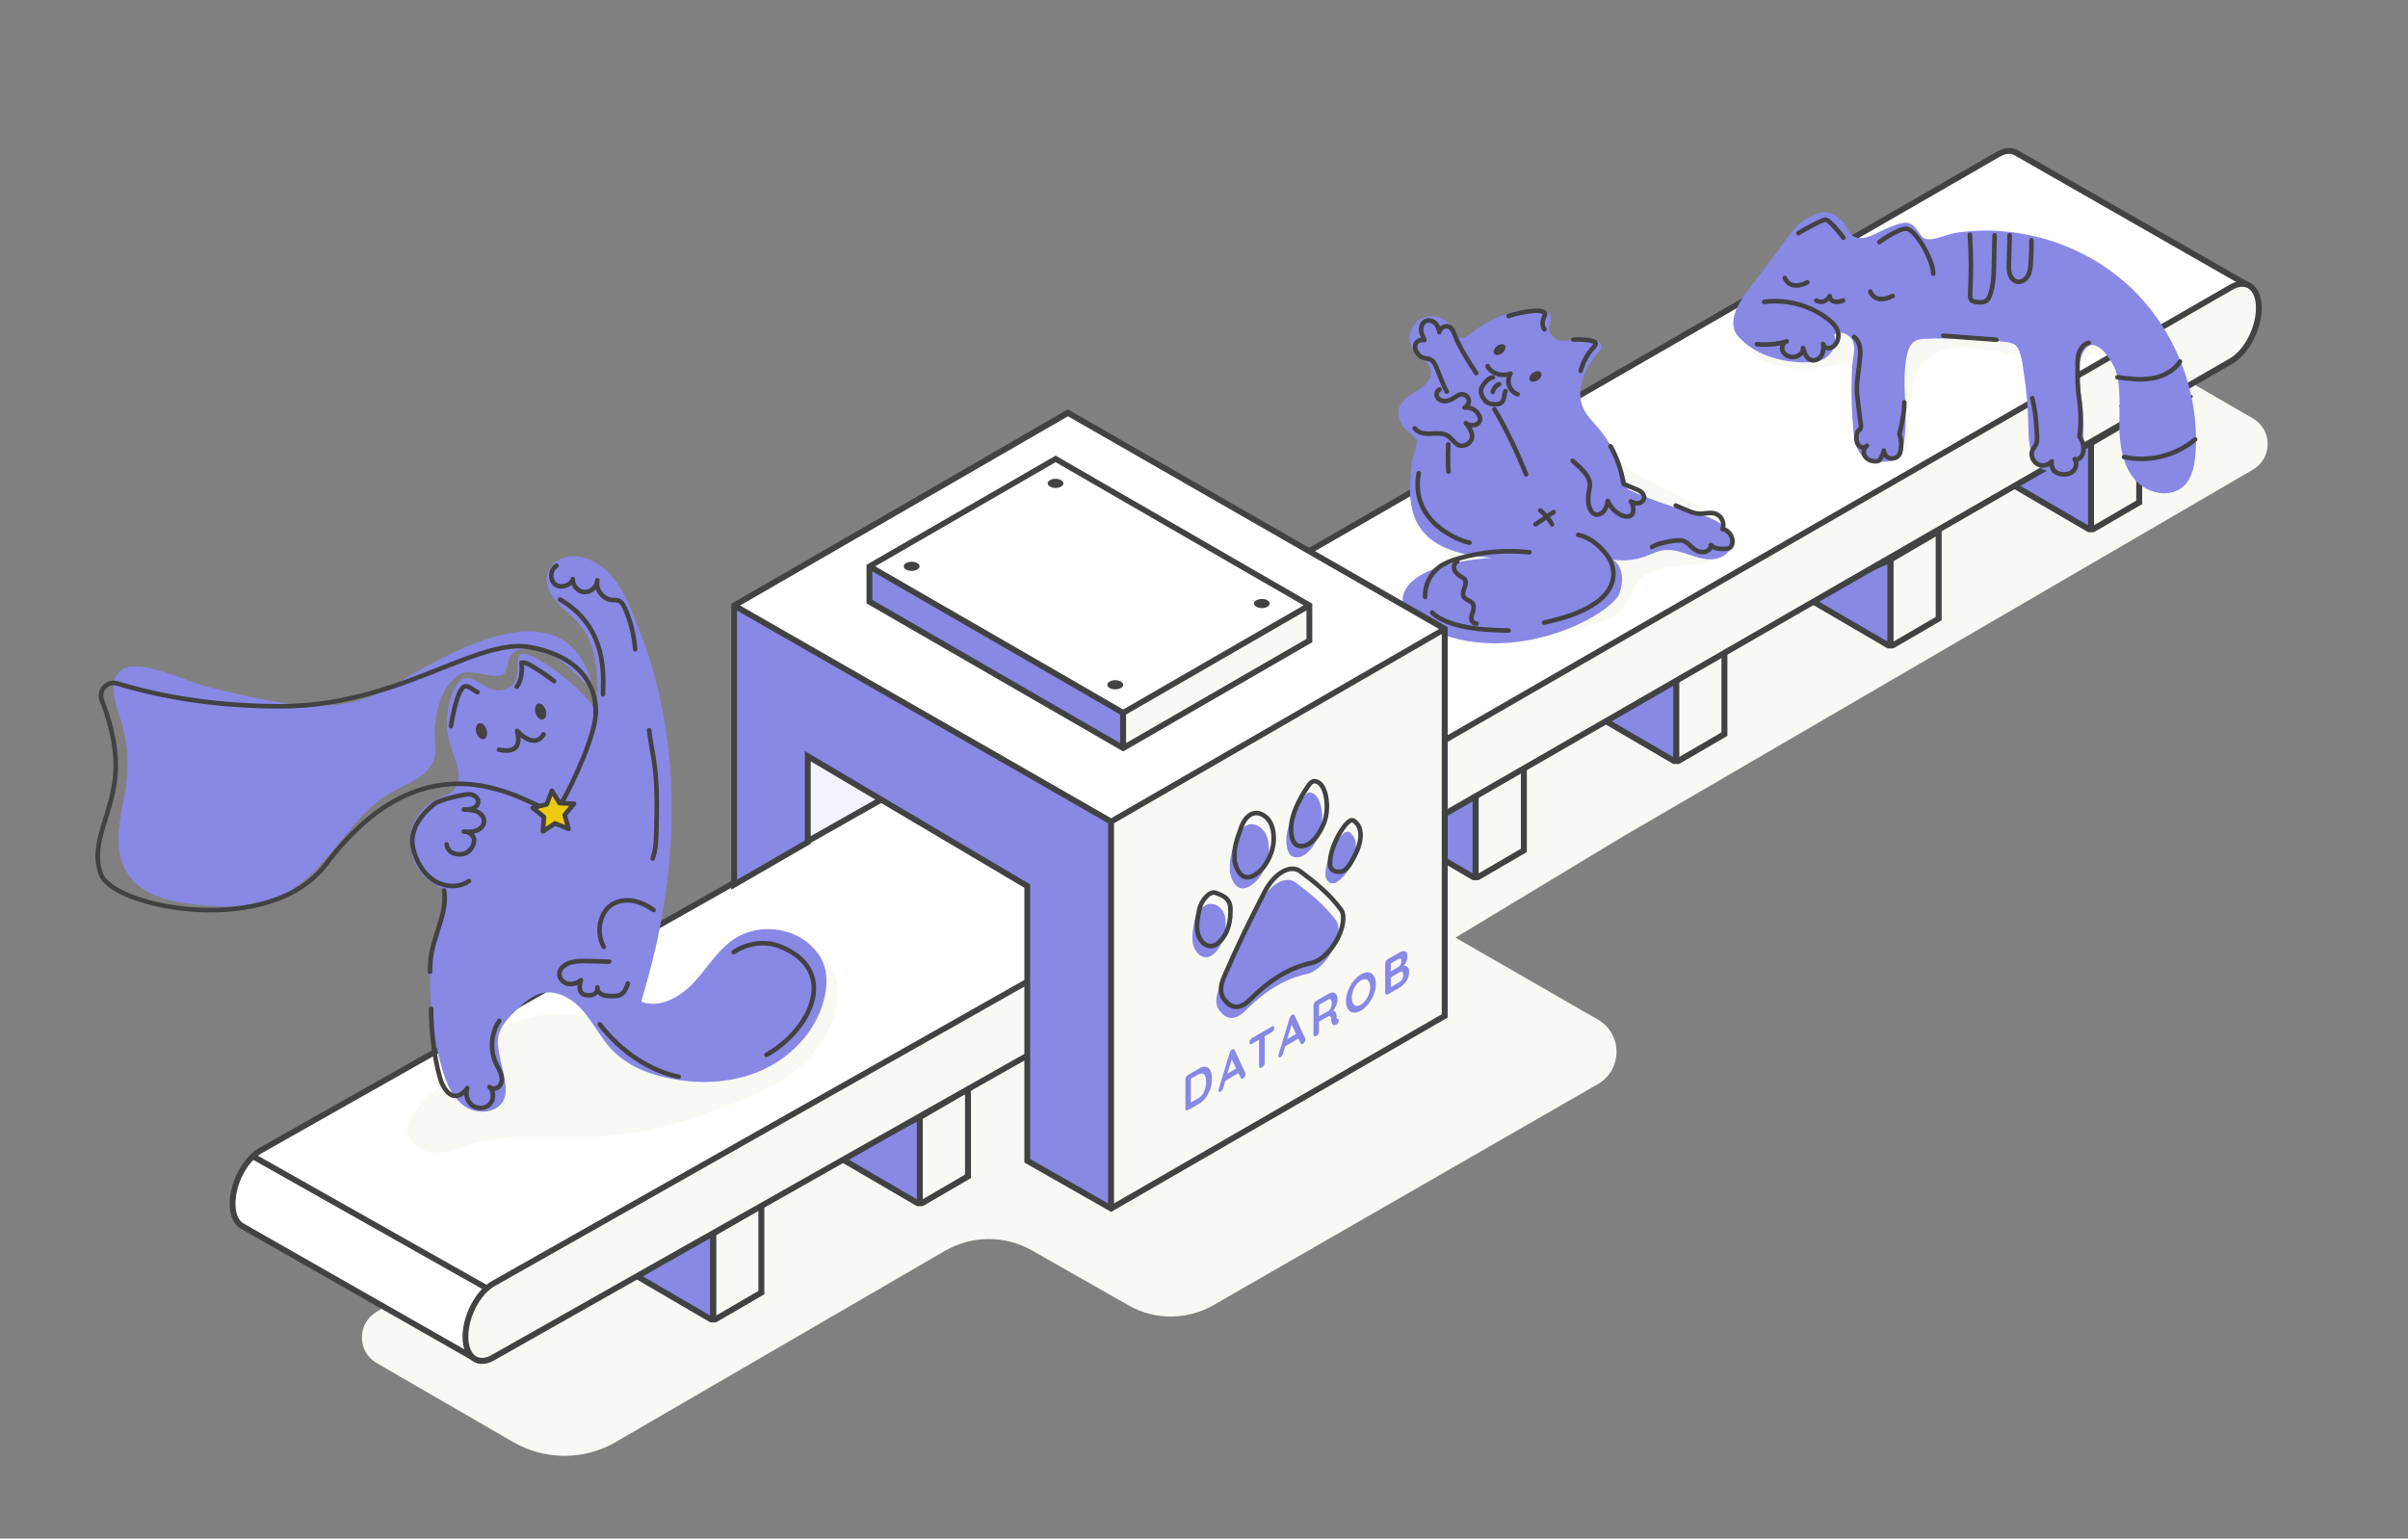 <svg xmlns="http://www.w3.org/2000/svg" id="Слой_1" x="0" y="0" version="1.1" viewBox="0 0 1579 1009" xml:space="preserve"><rect x="0" y="0" width="1579" height="1009" fill="#808080" stroke="none"/><style>.st0{fill:#f9f9f4}.st1{fill:#414242}.st2{fill:#8888e5}.st3{fill:#fff}.st4{fill:none;stroke:#424242;stroke-width:3;stroke-linecap:round;stroke-linejoin:round;stroke-miterlimit:10}.st5{fill:#424242}.st8,.st9{fill:none;stroke-width:3;stroke-miterlimit:10;stroke:#414242}.st9{stroke:#424242;stroke-width:2;stroke-linecap:round;stroke-linejoin:round}</style><path d="M1477.3 274.4l-89.5-51.8c-20.7-12-46.3-12.1-67.1-.1L848.5 493.1c-17.6 10.1-39.3 10.2-57 .1l-63.3-36c-17.2-9.8-.3 15.3-17.5 25.1l-252.1 145c-16.4 9.4-54.4 8-38 17.4l101 64.5-117.5 55.5L247 860.3c-12.9 7.5-12.9 26.2 0 33.6l89.5 51.8c20.7 12 46.3 12.1 67.1.1l216.2-125.6c17.6-10.1 39.3-10.2 57-.1l63.3 36c17.2 9.8 38.3 9.7 55.5-.1l252.1-145c16.4-9.4 16.4-33 0-42.4l-93.3-53.7 109.8-66.3L1477.3 308c12.9-7.5 12.9-26.1 0-33.6z" class="st0"/><g id="XMLID_55_"><g id="XMLID_56_"><path id="XMLID_60_" d="M1402.7 329.4l-30.2 17.6c-.6.4-1.4-.1-1.4-.8v-55.5l31.6-18.4v57.1z" class="st0"/><path id="XMLID_57_" d="M1372 349.1c-.5 0-1-.1-1.4-.4-.9-.5-1.4-1.5-1.4-2.5v-56.6l35.5-20.6v61.6l-31.1 18.1c-.6.2-1.1.4-1.6.4zm1-57.3v52.7l27.8-16.2v-52.7l-27.8 16.2z" class="st1"/></g></g><g id="XMLID_49_"><g id="XMLID_50_"><path id="XMLID_54_" d="M1271.2 405.7l-30.2 17.6c-.6.4-1.4-.1-1.4-.8V367l31.6-18.4v57.1z" class="st0"/><path id="XMLID_51_" d="M1240.5 425.3c-.5 0-1-.1-1.4-.4-.9-.5-1.4-1.5-1.4-2.5v-56.6l35.5-20.6v61.6l-31.1 18.1c-.6.3-1.1.4-1.6.4zm1-57.2v52.7l27.8-16.2v-52.7l-27.8 16.2z" class="st1"/></g></g><g id="XMLID_43_"><g id="XMLID_44_"><path id="XMLID_48_" d="M1369.7 347l-53.5-31.2 55-25v55.5c-.1.6-.9 1.1-1.5.7z" class="st2"/><path id="XMLID_45_" d="M1370.1 349.1c-.5 0-1-.1-1.4-.4l-56.7-33.1 61.1-27.8v58.4c0 1-.6 2-1.4 2.5-.6.2-1.1.4-1.6.4zm-49.8-33.1l48.9 28.5v-50.8l-48.9 22.3z" class="st1"/></g></g><g id="XMLID_37_"><g id="XMLID_38_"><path id="XMLID_42_" d="M1238.1 423.3l-53.5-31.3 55-25v55.5c-.1.7-.9 1.1-1.5.8z" class="st2"/><path id="XMLID_39_" d="M1238.6 425.3c-.5 0-1-.1-1.4-.4l-56.7-33.1 61.1-27.8v58.4c0 1-.6 2-1.4 2.5-.6.3-1.1.4-1.6.4zm-49.9-33.1l48.9 28.5V370l-48.9 22.2z" class="st1"/></g></g><g id="XMLID_31_"><g id="XMLID_32_"><path id="XMLID_36_" d="M1130.7 481.4l-30.2 17.6c-.6.4-1.4-.1-1.4-.8v-55.5l31.6-18.4v57.1z" class="st0"/><path id="XMLID_33_" d="M1100 501.1c-.5 0-1-.1-1.4-.4-.9-.5-1.4-1.5-1.4-2.5v-56.6l35.5-20.6v61.6l-31.1 18.1c-.6.2-1.1.4-1.6.4zm1-57.3v52.7l27.8-16.2v-52.7l-27.8 16.2z" class="st1"/></g></g><g id="XMLID_25_"><g id="XMLID_26_"><path id="XMLID_30_" d="M999.2 557.7L969 575.3c-.6.4-1.4-.1-1.4-.8V519l31.6-18.4v57.1z" class="st0"/><path id="XMLID_27_" d="M968.5 577.3c-.5 0-1-.1-1.4-.4-.9-.5-1.4-1.5-1.4-2.5v-56.6l35.5-20.6v61.6l-31.1 18.1c-.6.3-1.1.4-1.6.4zm1-57.2v52.7l27.8-16.2v-52.7l-27.8 16.2z" class="st1"/></g></g><g id="XMLID_19_"><g id="XMLID_20_"><path id="XMLID_24_" d="M1097.7 499l-53.5-31.2 55-25v55.5c-.1.6-.9 1.1-1.5.7z" class="st2"/><path id="XMLID_21_" d="M1098.1 501.1c-.5 0-1-.1-1.4-.4l-56.7-33.1 61.1-27.8v58.4c0 1-.6 2-1.4 2.5-.6.2-1.1.4-1.6.4zm-49.8-33.1l48.9 28.5v-50.8l-48.9 22.3z" class="st1"/></g></g><g id="XMLID_13_"><g id="XMLID_14_"><path id="XMLID_18_" d="M966.1 575.3L912.6 544l55-25v55.5c-.1.7-.9 1.1-1.5.8z" class="st2"/><path id="XMLID_15_" d="M966.6 577.3c-.5 0-1-.1-1.4-.4l-56.7-33.1 61.1-27.8v58.4c0 1-.6 2-1.4 2.5-.6.3-1.1.4-1.6.4zm-49.9-33.1l48.9 28.5V522l-48.9 22.2z" class="st1"/></g></g><g id="XMLID_1_"><g id="XMLID_7_"><path id="XMLID_12_" d="M1322.1 100.1c-3.2-1.7-7.3-1.5-11.7 1L656.7 477.7c-10 5.8-18.2 21.4-18.2 34.7 0 7.6 2.6 12.9 6.7 14.9L796 613.2l162.5-114.4L1450 219.6l23.9-32.7-151.8-86.8z" class="st3"/><path id="XMLID_8_" d="M796.1 615.5L644.3 529c-4.9-2.5-7.7-8.5-7.7-16.6 0-14 8.6-30.3 19.1-36.4l653.6-376.5c4.9-2.8 9.7-3.2 13.6-1.1l153.7 87.9-25.8 34.9-491.3 279.3-163.4 115zm521.4-514.6c-1.9 0-4 .6-6.2 1.9L657.7 479.3c-9.5 5.5-17.2 20.3-17.2 33.1 0 6.6 2.1 11.4 5.7 13.2L795.9 611l161.5-113.7 491.2-279.1 22.4-30.6-149.9-85.7c-1.1-.7-2.3-1-3.6-1z" class="st1"/></g><g id="XMLID_2_"><path id="XMLID_6_" d="M1463 236.9L809.4 613.4c-10 5.8-18.2-.4-18.2-13.7 0-13.4 8.1-28.9 18.2-34.7L1463 188.4c10-5.8 18.2.4 18.2 13.7 0 13.4-8.1 29-18.2 34.8z" class="st0"/><path id="XMLID_3_" d="M802.2 617.5c-2 0-3.9-.5-5.6-1.5-4.6-2.7-7.2-8.6-7.2-16.4 0-14 8.6-30.3 19.1-36.4l653.6-376.5c5-2.9 9.9-3.2 13.8-1 4.6 2.7 7.2 8.6 7.2 16.4 0 14-8.6 30.3-19.1 36.4L810.4 615c-2.8 1.7-5.6 2.5-8.2 2.5zm668.1-429.4c-1.9 0-4.1.6-6.3 1.9L810.4 566.5c-9.5 5.5-17.2 20.3-17.2 33.1 0 6.3 1.9 11.1 5.3 13 2.7 1.5 6.2 1.2 10-1l653.6-376.5c9.5-5.5 17.2-20.3 17.2-33.1 0-6.3-1.9-11.1-5.3-13-1.1-.6-2.4-.9-3.7-.9z" class="st1"/></g></g><path d="M930.9 347.8c4.1 4.9 9.8 8.3 15.2 11.7 1.9 1.2 4.1 2.8 4 5.1-.1 2.8-3.4 4-5.7 5.4-5.9 3.6-8 11.8-6.1 18.4 1.9 6.7 7 12 12.7 16 12.3 8.6 27.6 12 42.5 12.2 15 .2 29.8-2.7 44.5-5.7 10-2.1 20.8-4.7 27-12.8 4.1-5.3 5.6-12.2 9.9-17.2 5.3-6.2 13.8-8.5 21.9-9.4 8.1-.9 16.4-.6 24.2-3 7.7-2.4 15.4-9.1 14.3-17.2-.9-6.9-7.5-11.3-13.6-14.8-15-8.6-30.3-16.6-45.9-24.2-2-.9-3.9-1.9-5.6-3.2-1.5-1.2-2.8-2.7-4.2-4-7.9-7.5-19.3-9.7-30.1-10.7-13.8-1.3-27.6-1.2-41.4.2-13.5 1.4-26.9 4.2-39.1 10.1-14.5 7.2-39.2 25.5-24.5 43.1z" class="st0"/><path d="M925.6 304c-1.4 14-2.6 29.3 5 41.2 9.6 15.1 29.6 19.2 47.4 20.6-64.9 5-67.1 31.8-47.2 43.3 56 32.4 125.4-5.2 131.1-19.9 2.9-7.6 2.6-17.7-4.2-22.1 7.2 1 14.6.2 21.5-2.3 3.7-1.4 7.3-3.3 11.3-3.9 5.7-.9 11.5 1 17 2.8 5.5 1.9 11.2 3.8 17 2.9 5.7-.8 11.4-5.4 11.4-11.2 0-3.2-1.7-6.2-3.8-8.5-6.2-6.8-15.7-9.1-24.5-11.5-13.8-3.8-27.2-8.6-40.3-14.5-2.9-15.1-9.9-29.4-20-41.1-3.1-3.6-6.6-7-8.7-11.3-6.1-12.1.4-27 9.3-37.2 1.1-1.2 2.2-2.5 2.2-4.1.1-3.4-4.3-4.7-7.7-4.9-7.2-.5-12.8 1.6-20 1.1-1.3-.1-4.5-2.7-5.2-3.8-3.6-5.1.3-8.6-.2-11.6-.6-3.4-4.7-4.6-8.1-4.9-16.3-1.5-33.1 6.5-45.9 16.6-1.3 1-2.8 2.2-4.4 2.1-2.7-.2-4-3.3-5.3-5.7-3.8-7.1-13.4-10.8-20.8-7.4-7.3 3.4-10.6 13.9-5.9 20.5 3.5 5 10.6 7.8 11.6 13.9.8 5.4-3.9 10-8.5 12.9-4.6 2.9-10 5.6-12 10.7-1.7 4.5-.2 9.7 2.6 13.5 2.2 3 7.6 5.4 8.6 8.9.5 3.3-3 11.2-3.3 14.9z" class="st2"/><path d="M1010 334.8c3.2 2.5 5.8 5.6 7.7 9.1M1006.9 343.8c4-2.7 8-5.3 11.9-8M1002.8 362.2c-15.6-1.7-31.5-.3-46.6 4.1-4.2 1.2-8.5 2.8-12.1 5.3-6.2 4.5-10 12.3-9.6 19.9M939.1 401.7c11.8 11.8 42.9 11.6 50.1 11.8M968 244.7c-5.3-8.1-10.7-16.3-14.2-25.3-.7-1.8-1.4-3.6-2.9-4.7-2.5-1.8-6.7 0-7.1 3.1-.3-2.2-1.1-4.5-2.8-6s-4.2-2.2-6.2-1.2c-2.2 1.1-3.2 3.9-2.9 6.4.2 1.6.8 3.1 1.5 4.5.3.5.5 1 .6 1.5-2.5-.1-4.7.1-5.8 2.7-1.2 3 1.2 6.9 3.8 8.4 2.6 1.5 5.7.5 7.7 3 1.8 2.2 2.6 4.9 3.7 7.5 1.7 4.1 3 8.3 5.3 12.2" class="st4"/><path d="M944 255.4c-2 .8-2.5 3.6-1.3 5.4s3.5 2.5 5.6 2.2c2.1-.3 4-1.3 5.8-2.5 1.2-.8 2.3-1.6 3.7-1.9 2.2-.4 4.6 1.1 5.2 3.2.6 2.1-.6 4.7-2.7 5.5 2.6-.3 5.4.5 7.4 2.2 2.2 2 4.1 5.7 1.6 8.1-1.6 1.6-6.5 1.8-8.1-.1 2.2 2.8 4.6 6.1 4 9.6-.7 3.9-5.5 6.4-9 4.7-2.7-1.3-4.2-4.3-6.7-5.9-3.2-2.1-7.4-1.7-11.3-1.5-3.9.2-8.3-.3-10.5-3.5M949.7 291.4c-.3 6-.3 12 .1 17.9M980 268.4c8 13.7 14.9 28 20.7 42.7M1056.1 292.7c6.8 11.7 8.2 23.5 8.5 24.7 2.7 1.1 5.4 2.2 8 3.3 1.3.6 2.7 1.1 3.8 2.1 1.1 1 1.9 2.4 1.7 3.9-.3 1.7-1.9 3-3.7 3.3-1.7.3-3.5-.3-5-1.2 1.2 1.4 1.6 3.4 1.6 5.3 0 1.1-.1 2.2-.7 3.1-1.5 2.1-4.7 1.8-7.1.7-4-1.9-7.2-5.3-8.9-9.4-.5 2.4-1.1 4.8-2.6 6.7s-4.4 3-6.5 1.8c-.9-.5-1.6-1.4-2.1-2.3-2.5-4.5-1.7-10.1-.7-15.1 1.3-7-5.9-12.6-11.2-17.4M1083.3 358.8c2.2-1.6 5-2.3 7.7-2.9 3.5-.8 7.1-1.6 10.7-1.5.7 0 1.4.1 2.1.3 4.4 1.6 6 6.3 11.1 7.2 1.6.3 3.3.2 4.7-.6s2.5-2.3 2.2-3.9c2.3 2.6 6.3 2.7 9.7 2.5.9 0 1.9-.1 2.7-.6.7-.4 1.1-1.2 1.4-1.9 1.6-4.3-1.5-9.7-6.1-10.4 1.6-3.8-.6-8.7-4.5-10.1-3.5-1.2-7.4.2-11.1 0-2.7-.2-5.3-1.2-7.8-2.3-2.4-1-4.9-2-7.3-3.1M1034.9 350.8c8.4 1.7 15.3 8 20.1 15.1 1.8 2.7 16.7 29.8-42.5 42.4M989.2 207.2c8.8-2.9 26.5-5.9 23.6 0-2.9 5.9 0 8.8 0 8.8M1031.7 222.7c4.3-.3 8.6 0 12.8 1 .5.1 1 .3 1.4.6.5.5.5 1.3.2 1.9-.3.6-.8 1.1-1.2 1.6-4 4.3-6.9 9.7-8.4 15.4M930.3 310.3c-5.9 32.4 27.1 44.5 33.3 45.6M975.5 240.1c-.1.3.1.6.3.9 3.3 4.4 9.6 6.1 14.7 4-1.4 2.3-1.8 5.3-.9 7.9s3 4.8 5.5 5.7M978.9 247.5c-1.8.2-3.3 1.4-4.6 2.8-1.6 1.7-3.1 3.7-3.2 6-.1 1.9.8 3.7 1.8 5.2.6.9 1.4 1.8 2.3 2.4 1.4.9 3.1 1.1 4.7 1.2 1.6.1 3.3 0 4.5-.9 2.2-1.7 1.7-5.2 2.8-7.7M983 251.9c-2.1.9-3.6 2.9-4.2 5.1" class="st4"/><ellipse cx="983.3" cy="229.3" class="st5" rx="4.4" ry="2.9" transform="rotate(-38.769 983.308 229.259)"/><ellipse cx="1006.9" cy="246.9" class="st5" rx="4.4" ry="2.9" transform="rotate(-35.025 1006.86 246.987)"/><g id="XMLID_8686_"><g id="XMLID_8688_"><path id="XMLID_9459_" d="M634.7 771.4L604.5 789c-.6.4-1.4-.1-1.4-.8v-55.5l31.6-18.4v57.1z" class="st0"/><path id="XMLID_9460_" d="M604 791.1c-.5 0-1-.1-1.4-.4-.9-.5-1.4-1.5-1.4-2.5v-56.6l35.5-20.6v61.6l-31.1 18.1c-.6.2-1.1.4-1.6.4zm1-57.3v52.7l27.8-16.2v-52.7L605 733.8z" class="st1"/></g></g><g id="XMLID_8661_"><g id="XMLID_8684_"><path id="XMLID_9405_" d="M499.2 847.7L469 865.3c-.6.4-1.4-.1-1.4-.8V809l31.6-18.4v57.1z" class="st0"/><path id="XMLID_9406_" d="M468.5 867.3c-.5 0-1-.1-1.4-.4-.9-.5-1.4-1.5-1.4-2.5v-56.6l35.5-20.6v61.6l-31.1 18.1c-.6.3-1.1.4-1.6.4zm1-57.2v52.7l27.8-16.2v-52.7l-27.8 16.2z" class="st1"/></g></g><g id="XMLID_8450_"><g id="XMLID_9603_"><path id="XMLID_8935_" d="M601.7 789l-53.5-31.2 55-25v55.5c-.1.6-.9 1.1-1.5.7z" class="st2"/><path id="XMLID_9000_" d="M602.1 791.1c-.5 0-1-.1-1.4-.4L544 757.6l61.1-27.8v58.4c0 1-.6 2-1.4 2.5-.6.2-1.1.4-1.6.4zM552.3 758l48.9 28.5v-50.8L552.3 758z" class="st1"/></g></g><g id="XMLID_8459_"><g id="XMLID_9595_"><path id="XMLID_8801_" d="M466.1 865.3L412.6 834l55-25v55.5c-.1.7-.9 1.1-1.5.8z" class="st2"/><path id="XMLID_8931_" d="M466.6 867.3c-.5 0-1-.1-1.4-.4l-56.7-33.1 61.1-27.8v58.4c0 1-.6 2-1.4 2.5-.6.3-1.1.4-1.6.4zm-49.9-33.1l48.9 28.5V812l-48.9 22.2z" class="st1"/></g></g><g id="XMLID_1002_"><path id="XMLID_9575_" fill="#f3f3ff" d="M700.2 480.6L481.4 606.9l35.5-143.4 141-58.7z"/><path id="XMLID_9576_" d="M478.5 610.8l36.8-148.7 143.5-59.8 44.1 78.9-224.4 129.6zm40-145.9l-34.1 138 213.3-123.1-40.7-72.6-138.5 57.7z" class="st1"/></g><g id="XMLID_994_"><g id="XMLID_1000_"><path id="XMLID_9571_" d="M590 523.1c-3.2-1.7-7.3-1.5-11.7 1L170.7 754.7c-10 5.8-18.2 21.4-18.2 34.7 0 7.6 2.6 12.9 6.7 14.9L310 890.2l407.9-247.7 23.9-32.7L590 523.1z" class="st3"/><path id="XMLID_9572_" d="M310.1 892.5L158.3 806c-4.9-2.5-7.7-8.5-7.7-16.6 0-14 8.6-30.3 19.1-36.4l407.6-230.5c4.9-2.8 9.7-3.2 13.6-1.1l153.7 87.9-25.8 34.9-408.7 248.3zm275.4-368.6c-1.9 0-4 .6-6.2 1.9L171.6 756.3c-9.5 5.5-17.2 20.3-17.2 33.1 0 6.6 2.1 11.4 5.7 13.2L309.9 888l406.7-246.9 22.4-30.6-149.9-85.7c-1.1-.6-2.3-.9-3.6-.9z" class="st1"/></g><g id="XMLID_991_"><path id="XMLID_9567_" d="M731 659.9L323.4 890.4c-10 5.8-18.2-.4-18.2-13.7 0-13.4 8.1-28.9 18.2-34.7L731 611.4c10-5.8 18.2.4 18.2 13.7 0 13.4-8.2 29-18.2 34.8z" class="st0"/><path id="XMLID_9568_" d="M316.1 894.5c-2 0-3.9-.5-5.6-1.5-4.6-2.7-7.2-8.6-7.2-16.4 0-14 8.6-30.3 19.1-36.4L730 609.7c5-2.9 9.9-3.2 13.8-1 4.6 2.7 7.2 8.6 7.2 16.4 0 14-8.6 30.3-19.1 36.4L324.3 892c-2.8 1.7-5.6 2.5-8.2 2.5zm422.1-283.4c-1.9 0-4.1.6-6.3 1.9L324.3 843.5c-9.5 5.5-17.2 20.3-17.2 33.1 0 6.3 1.9 11.1 5.3 13 2.7 1.5 6.2 1.2 10-1L730 658.2c9.5-5.5 17.2-20.3 17.2-33.1 0-6.3-1.9-11.1-5.3-13-1.1-.7-2.3-1-3.7-1z" class="st1"/></g></g><path id="XMLID_9563_" d="M947.4 666.2L728.6 792.5V538.8l218.8-126.4z" class="st0"/><path id="XMLID_9559_" d="M481.4 397.1l247.2 141.7 218.8-126.4-247.2-141.7z" class="st3"/><g id="XMLID_1003_"><path id="XMLID_9555_" d="M728.6 792.5l-55-31.3V581.1l-143.9-85.2v56.4l-48.3 27.9V397.1l247.2 141.7z" class="st2"/><path id="XMLID_9492_" d="M949.3 411.3l-1.9-1.1-247.2-141.7-218.8 126.4-1.9 1.1v187.5l52.1-30.1v-54.1l140.1 82.9v180.2l55 31.3 1.9 1.1 1.9-1.1 217.8-125.8 1-.6v-256zm-464-14.2l215-124.1 243.3 139.5-215 124.1-60.8-34.9-182.5-104.6zm190.2 363V580l-147.7-87.4v58.6l-44.5 25.7V400.4L665.8 505l60.8 34.9v249.3l-51.1-29.1zm270-95l-215 124.1V539.9l80.5-46.5 134.4-77.6v249.3z" class="st1"/></g><g id="XMLID_8664_"><path id="XMLID_9509_" d="M318.8 846.8l-153-86.3 2-3.3 152.9 86.3z" class="st1"/></g><path id="XMLID_9499_" d="M570.1 371.4l166.4 96.1L858.6 397l-166.4-96.1z" class="st3"/><path id="XMLID_9495_" d="M736.5 467.5v23.1l122.1-70.5V397z" class="st0"/><path d="M1173.5 241.4c14.1 2 28.5-.9 42.2-4.7 4.9-1.3 11.1-2.5 14.5 1.4 1.8 2.1 2.2 4.9 2.5 7.6 1.8 15.1 4.2 30.1 7.3 44.9.8 3.7 2.9 8.3 6.6 7.7 3.3-.5 4.3-4.7 4.6-8.1l1.8-23.4c.8-10.4 1.9-21.7 9-29.4 5.3-5.8 13.2-8.6 21.1-9.3 7.8-.7 15.7.7 23.4 2 6.8 1.1 13.7 2.3 19.9 5.3 6.7 3.3 13.6 8.8 20.7 6.5 3.8-1.3 6.5-4.6 10.2-6.2 2.9-1.2 6.2-1.2 9.3-1.7 6.7-1 13.1-4.3 17.8-9.3 2-2.1 3.8-4.9 3.1-7.8-.8-3.7-5.1-5.3-8.7-6.3-71.6-19.1-148.9-17.7-219.8 4.4-7.9 2.5-19.3 5.9-10.9 14.8 6 6.8 16.6 10.3 25.4 11.6z" class="st0"/><g id="XMLID_8675_"><path id="XMLID_9491_" d="M570.1 371.4v23.1l166.4 96.1v-23.1z" class="st2"/><path id="XMLID_9586_" d="M860.5 395.9l-168.3-97.1-124 71.6v25.3l168.3 97.1 124-71.6v-25.3zm-286.6-24.5l118.3-68.3L854.8 397l-118.3 68.3-40.6-23.5-122-70.4zm-1.9 22v-18.7l121.9 70.4 40.6 23.5v18.7L572 393.4zM856.7 419l-118.3 68.3v-18.7l118.3-68.3V419z" class="st1"/></g><g id="XMLID_9653_"><ellipse id="XMLID_9645_" cx="597.8" cy="371.4" class="st1" rx="5.2" ry="3"/><path id="XMLID_9654_" d="M831.1 397.9c-2 1.2-5.3 1.2-7.3 0s-2-3.1 0-4.2c2-1.2 5.3-1.2 7.3 0 2 1.1 2 3 0 4.2z" class="st1"/><ellipse id="XMLID_9655_" cx="731.3" cy="449.1" class="st1" rx="5.2" ry="3"/><path id="XMLID_9656_" d="M695.8 319.1c-2 1.2-5.3 1.2-7.3 0s-2-3.1 0-4.2c2-1.2 5.3-1.2 7.3 0s2 3.1 0 4.2z" class="st1"/></g><g><path d="M790.7 699.6c1.3.3 2.3 1.1 3 2.5.7 1.4 1 3.1 1 5.3 0 2.2-.3 4.3-1 6.5-.7 2.1-1.7 4.1-3 5.9-1.3 1.8-2.8 3.2-4.7 4.2l-6.9 4c-.5.3-.9.3-1.3.1-.3-.2-.5-.6-.5-1.1v-19.1c0-.6.2-1.1.5-1.7.3-.6.8-1 1.3-1.3l6.9-4c1.8-1.2 3.4-1.6 4.7-1.3zm-1.1 16.2c.9-2 1.3-4.1 1.3-6.3s-.4-3.8-1.3-4.8-2.2-.9-3.9 0l-4.8 2.7V723l4.8-2.7c1.8-1 3.1-2.5 3.9-4.5zM816.7 704.4c0 .6-.2 1.1-.5 1.7-.3.6-.7 1-1.1 1.2-.3.2-.7.3-.9.2-.3-.1-.5-.3-.6-.6l-1.5-3.1-8.6 5-1.5 4.9c-.1.5-.3.9-.6 1.3s-.6.7-.9.9c-.5.3-.9.4-1.1.2s-.4-.5-.4-1c0-.2 0-.4.1-.7l7.2-23.9c.2-.5.4-1 .7-1.4.3-.4.7-.7 1-.9.3-.2.7-.3 1-.2s.5.3.6.6l7.1 15.3c-.1 0 0 .3 0 .5zm-11.9-.3l5.8-3.3-2.9-6.1-2.9 9.4zM835.1 673c.3.2.5.5.5 1.1s-.2 1.1-.5 1.7c-.3.5-.7.9-1.3 1.2l-4.5 2.6v17.3c0 .6-.2 1.2-.5 1.8-.4.6-.8 1-1.4 1.4-.5.3-1 .4-1.3.2-.3-.2-.5-.6-.5-1.1v-17.3l-4.5 2.6c-.5.3-.9.4-1.3.2-.3-.2-.5-.5-.5-1.1 0-.5.2-1.1.5-1.6s.8-1 1.3-1.3l12.8-7.4c.4-.4.8-.5 1.2-.3zM856 681.7c0 .6-.2 1.1-.5 1.7s-.7.9-1.1 1.2c-.3.2-.7.3-.9.2s-.5-.3-.6-.6l-1.5-3.1-8.6 5-1.5 4.9c-.1.5-.3.9-.6 1.3s-.6.7-.9.9c-.5.3-.9.4-1.1.2-.3-.2-.4-.5-.4-1 0-.2 0-.4.1-.7l7.2-23.9c.2-.5.4-1 .7-1.4.3-.4.7-.7 1-.9.3-.2.7-.3 1-.2s.5.3.6.6l7.1 15.3c-.1.1 0 .3 0 .5zm-11.9-.3l5.8-3.3-2.9-6.1-2.9 9.4zM877.7 668.4c.1.2.2.5.2.8 0 .4-.1.8-.3 1.3-.3.6-.7 1-1.3 1.4-.5.3-.9.4-1.3.4-1.4-.1-2.1-1.5-2.1-4.3 0-.8-.2-1.3-.7-1.5-.5-.2-1.1-.1-1.9.4l-5.4 3.1v6.4c0 .6-.1 1.2-.4 1.7-.3.5-.6.9-1.1 1.2-.6.3-1 .4-1.5.3-.4-.1-.6-.5-.6-1.1v-19.1c0-.6.2-1.1.5-1.7.3-.6.8-1 1.3-1.3l8.3-4.8c1-.6 1.9-.8 2.8-.7.9.1 1.6.5 2.1 1.3s.8 1.8.8 3.2c0 1.1-.3 2.3-.8 3.7-.5 1.3-1.2 2.6-2 3.7 1.2.3 1.9 1.2 2 2.8.1.3.1.6.1 1 .1.6.2 1.1.2 1.3.1.3.2.4.5.4.2-.2.4-.1.6.1zm-5.5-6.6c.3-.6.6-1.2.8-2 .2-.7.3-1.5.3-2.2 0-.6-.1-1.1-.3-1.5-.2-.4-.5-.7-.8-.8-.3-.1-.7-.1-1 .1l-6.3 3.6v7.5l6.3-3.6c.3-.2.7-.6 1-1.1zM900.9 652c-.8 2.3-2 4.4-3.5 6.3-1.5 1.9-3.2 3.4-5 4.5s-3.5 1.5-5 1.3c-1.5-.2-2.6-1-3.5-2.3-.8-1.3-1.3-3.1-1.3-5.3 0-2.2.4-4.4 1.3-6.7s2-4.4 3.5-6.3c1.5-1.9 3.2-3.4 5-4.5s3.5-1.5 5-1.3c1.5.2 2.7 1 3.5 2.3.8 1.3 1.3 3.1 1.3 5.3s-.4 4.4-1.3 6.7zm-3.2-8.1c-.5-.9-1.2-1.4-2.2-1.6-.9-.2-2 .1-3.1.7-1.2.7-2.2 1.6-3.1 2.8-.9 1.2-1.6 2.6-2.1 4.1-.5 1.5-.8 3-.8 4.5s.3 2.7.8 3.6c.5.9 1.2 1.5 2.1 1.6.9.2 2-.1 3.1-.8 1.2-.7 2.2-1.6 3.1-2.9s1.6-2.6 2.2-4.1c.5-1.5.8-3 .8-4.5 0-1.4-.3-2.5-.8-3.4zM923 634.1c.6.6 1 1.6 1 3.1 0 2.6-.7 4.8-2 6.6-1.3 1.8-2.9 3.2-4.7 4.2l-7.2 4.1c-.5.3-.9.3-1.3.1-.3-.2-.5-.6-.5-1.1V632c0-.6.2-1.1.5-1.7.3-.6.8-1 1.3-1.3l7.3-4.2c3.6-2.1 5.5-1.2 5.5 2.7 0 1-.2 2-.6 3-.4 1-1 1.9-1.8 2.8 1 0 1.8.2 2.5.8zm-4.5-5.3c-.4-.2-.9-.1-1.7.3l-4.8 2.7v5.2l4.8-2.8c.6-.3 1.1-.8 1.5-1.5.4-.7.6-1.4.6-2.2.2-.9 0-1.4-.4-1.7zm.9 13.4c.5-.8.8-1.8.8-2.9 0-1.3-.3-2-.9-2-.6-.1-1.3.2-2.2.7l-5 2.9v6.4l5.2-3c.9-.5 1.6-1.2 2.1-2.1z" class="st2"/></g><path d="M293.9 709c-8.3 5.4-15.7 12.2-21.8 20.1-2.5 3.2-4.8 6.8-5.1 10.9-.6 8.6 8.4 15.3 17 15.9 8.6.6 16.9-2.9 25.2-5.3 32.4-9.5 67.2-2.6 100.7-6.7 20.4-2.4 40.2-8.9 59.6-15.9 18.8-6.8 37.9-14.3 53.3-27.1 15.5-12.7 27.1-31.6 26.6-51.6-.2-6.7-1.9-13.8-6.7-18.5-2.8-2.8-6.4-4.5-10.1-5.8-26.9-9.3-55.9 6.1-78 24-10.9 8.8-21.8 18.7-35.6 21.3-14.3 2.8-28.7-2.8-43.1-4.7-37.9-5-77.7 19-91 54.9" class="st0"/><path d="M79.9 530.9c-2.9 14.3-4.1 30.3 4 42.4 9.4 14.1 28.1 18.3 45 20 19.1 2 39.3 2.2 56.5-6.4 29.7-14.8 43-51.5 72-67.7 9.7-5.4 21.6-9.2 26.3-19.2 3.5-7.5.4-16.2 1.5-24.4 1-7.4 3.6-27.5 18-34.1 3.5-1.6 14 .8 17.5 1.4 3.2.6 6.8.9 9.6-.7 1.8-1 3.3-11.5 4.9-13 10.5-9 24.2-.5 29.5 2 4.5 2.1 22.6 19.6 25 24.1-16.1-84.8-114.1-14.6-139.4-1.6-34.3 17.7-76.5 5.6-113.5-3.1-13.4-3.1-40.5-17-53.7-12.9-13 4-8.4 20.9-5.3 30.3 7.9 23.4 7 38.9 2.1 62.9z" class="st2"/><path d="M290.6 703.2c2.7 8.7 6.9 17.5 14.4 22.5s19.3 4.7 24.5-2.8c6.8-9.8-5.4-32.1-2.6-43.7 1.6-6.8 6.8-12.1 11.8-16.9 5.1-4.9 10.6-9.8 17.5-11.1 10.1-2 20.1 4.5 26.7 12.4 6.6 7.9 11.3 17.4 18.3 24.8 10.1 10.6 24.3 16.2 38.7 19 20.9 4.1 43.3 2.6 62.4-6.8s34.6-27.2 38.7-48.1c1.3-6.6 1.5-13.7-.8-20-1.7-4.7-4.7-8.9-8.4-12.4-13.1-12.4-34.9-14.4-50.1-4.5-10.9 7.1-17.7 18.9-26.5 28.5-8.8 9.6-22.3 17.4-34.5 12.9-1.1-3.1 46.7-124.2-2.6-246.7-6.3-15.6-12.5-32.4-27-41-5.4-3.2-11.9-5.3-18.1-4.4s-12.3 5.2-14 11.3c-1.8 6.5 1.5 13.5 6 18.6s10.2 9 14.6 14.2c13 15.2 12.7 37.3 11.7 57.3-11.5-17.8-44.7-41.2-50-37.2-3.8 2.9 1 17.5-7.6 21.8-7.6 3.8-11.7 1.4-19-2.9-2.7-1.6-5.5-3.8-8.7-3.5-3.6.3-6.1 3.7-7.8 6.9-5.8 11.5-6.8 25.3-2.8 37.5 3.2 9.7 9.1 21.4 2.3 29-2.5 2.8-6.3 4.2-9.8 5.6-10.4 4.1-18.8 15.3-18.8 26.5 0 30.2 24 29.7 24.2 37.3.4 10.7-7.4 25.4-9.4 36.3-4.3 23.6-.4 56.7 6.7 79.6z" class="st2"/><g><path d="M353.6 528.7c-11.4-5.4-30.4-14.8-53.4-14.7-25.3.2-55.5 11.8-86.4 52.7-36.9 48.9-138.8 28.6-147.4 7.1-8.6-21.6 9.5-41.6 9.5-71.8 0-15.6-4.6-31.2-9.1-42.7-2.2-5.7 2.2-11.5 7.8-11.4.8 0 1.6.1 2.5.4 20.6 6.3 57.5 14.9 106.5 14.9 5.8 0 11.5-.3 17-.7 20-1.7 38.1-6.2 54.5-11.5 39.6-12.9 69.4-30.8 92.3-26.6 27.6 5 37.7 18.8 41.3 29.5 1.4 4.3 1.8 8 1.9 10.5v.8c0 1.5-.1 2.3-.1 2.3" class="st4"/><path d="M327.2 491.7c16.9 3.4 12.1-10.3 11.9-12.4 4.7 5.2 12.8 10.2 17.3 2.3M399.5 630.7c-4.4-.2-8.9-.3-13.3-.4-3.9-.1-7.8-.1-11.5.8-3.8 1-7.9 3.7-7.9 7.7 0 3.1 2.6 5.7 5.6 6.4 3 .6 6.2-.5 8.5-2.4-.9 3.2-1.5 7.3 1.3 9.1.9.6 2.1.7 3.2.8 1.6.1 3.3-.1 4.6-1 1.3-.9 2.2-2.6 1.7-4.2-.3 2 1.2 3.8 3 4.7 1.8.9 3.8 1 5.8 1 2.3.1 4.7.1 6.7-1 2.5-1.5 3.6-4.5 4.5-7.2M428.6 596.8c-4.4-3.1-9.4-5.6-14.7-6.2s-11.1.7-15 4.5c-1.7 1.6-3 3.7-3.9 5.8-2.8 6.4-2.4 14 .9 20.1M282.7 661.6c0 25.9 5.6 46 7.3 49.4 6.7 13.5 14.4 5.8 16.4 2.6-1.4 3.9-.1 8.8 3.2 11.3 3.4 2.5 8.6 2.3 11.5-.7 2.9-3 2.9-8.4-.1-11.3 1.8 1.9 5.3 1.1 6.8-1s1.5-5 .7-7.5-2.2-4.7-3.3-7.1c-4.1-8.8-3.2-19.8 2.2-27.8M481.1 624.4c8.7-5.8 20.4-7.7 30.2-3.8 38.7 15.2 21.5 54-8.7 71.2M393.3 671.8c18.8 24.3 41.1 32.3 51.7 34.3M365 371c-4.1 2.3-4.8 9-1.1 12.1 3.6 3 10.1 1.2 11.7-3.3-.2 4.2 3.4 8.3 7.7 8.5 4.2.2 8.3-3.6 8.4-7.8-1.3 6 3.5 12.5 9.6 13 1.5.1 3.2-.1 4.6.5 1.9.8 2.9 2.8 3.8 4.7 3.8 8.6 6.1 17.8 6.8 27.1M313.1 454c-2.5-1.2-6.3-5-8.8-3.7-5.1 2.7-8.6 25.9-8.6 25.9M363.3 446.7c-4.9-3.8-10-7.3-15.4-10.4-1.8-1-3.8-2.1-5.9-1.7 1.1 11.5-3.2 15.8-3.2 15.8M367.3 393.2c31.8 18.4 28.2 51.6 28.1 62.1M292.9 553.8c.2 2.9 2.6 5.4 5.5 6.1 10.3 2.5 13.4-7.6 12.3-10.2-1.1-2.6-3.8-4.5-6.6-4.3 2.7.2 5.5.3 8.1-.6 2.6-.9 4.9-3 5.2-5.7.3-2.9-1.9-5.6-4.6-6.8-2.7-1.2-5.7-1.3-8.6-1.4 1.9 0 3.9 0 5.8-.7s3.4-2.3 3.6-4.2c.2-3.1-3.4-5.3-6.5-5.1-3.1.1-18.5 3.4-22.1 6.2-8 6.2-15 15.2-14.6 25.2.1 2.6.7 5.1 1.5 7.5 2.4 7.4 6.9 14.3 13.6 18.2 6.7 3.9 15.7 4.3 22-.2M425.7 478.9c.6 6.5 2 12.8 3 19.2 2.4 15.3 2.1 30.8 1.7 46.2-.1 6.3-.3 12.8-2.4 18.7M291.2 584c2.2 14.1-5.9 27.5-8.3 41.5-.7 3.9-.9 7.9-.9 11.8M390.2 462.4c.2.6.3 1.3.4 2.1 0 .3.1.5.1.8.9 14.5-14.7 47.8-22.4 61.3" class="st4"/></g><ellipse cx="315.7" cy="479.5" class="st5" rx="3.5" ry="5.4" transform="rotate(-17.224 315.769 479.568)"/><ellipse cx="354.5" cy="466.6" class="st5" rx="3.5" ry="5.4" transform="rotate(-17.224 354.567 466.635)"/><g><path d="M877.7 609c.2 11.8-10.8 27.7-20.8 29.8-13.5 2.8-26.8 10.5-40.1 23.9-6.3 6.3-11.5 5.7-14.8 2.6-3.5-3.3-6.7-7.6-2.3-17.7 8-18.6 16.9-36.9 26.3-55.1 6.5-12.6 17-18.6 23.5-13.8 9.8 7.3 19.4 15 27 25.5.8 1.4 1.1 3 1.2 4.8zM806.5 569.5c-.7-5.8 1.8-12.5 3.9-18.6 2.9-8.7 8.3-12 13.6-9.7 5.1 2.3 7.8 7.3 8.1 14.8.4 9.3-4.6 19.5-10.9 24.1-8 5.8-12.5.9-14.7-7.6-.2-.8 0-2.1 0-3zM843.5 549.5c.5-7.5 4.6-17.2 11.3-26.8 2.5-3.6 4-3.3 6-2.5 5.9 2.4 8.2 17.5 4.1 27.4-3.3 7.7-7.8 13.8-13.6 14.6-5.3.7-8-3.3-7.8-12.7zM803.7 605.5c.1 9.1-3.4 17.1-8.9 20.9-4.7 3.3-9.9.2-12-5.5-1.7-4.9-.8-10.8.5-17 1.2-6.2 6.4-11.2 10.6-11.1 6.5 0 10.2 6.5 9.8 12.7zM869.2 572.1c.1-7.3 5.9-19.7 11.2-25 3.2-3.2 4.7-1.3 6 0 4.2 4.3 3.6 13.1-1.5 22.3-2.4 4.3-6.8 8.7-9.5 9.7-3.1 1.1-6.9-1.5-6.2-7z" class="st2"/><path d="M880.8 601.7c.2 11.8-10.8 27.7-20.8 29.8-13.5 2.8-26.8 10.5-40.1 23.9-6.3 6.3-11.5 5.7-14.8 2.6-3.5-3.3-6.7-7.6-2.3-17.7 8-18.6 16.9-36.9 26.3-55.1 6.5-12.6 17-18.6 23.5-13.8 9.8 7.3 19.4 15 27 25.5.8 1.3 1.1 2.9 1.2 4.8zM809.6 562.2c-.7-5.8 1.8-12.5 3.9-18.6 2.9-8.7 8.3-12 13.6-9.7 5.1 2.3 7.8 7.3 8.1 14.8.4 9.3-4.6 19.5-10.9 24.1-8 5.8-12.5.9-14.7-7.6-.2-.9 0-2.2 0-3zM806.8 598.2c.1 9.1-3.4 17.1-8.9 20.9-4.7 3.3-9.9.2-12-5.5-1.7-4.9-.8-10.8.5-17 1.2-6.2 7-12.5 10.6-11.1 5.1 1.8 10.6 3.8 9.8 12.7zM872.2 564.7c.1-7.3 5.9-19.7 11.2-25 3.2-3.2 4.7-1.3 6 0 4.2 4.3 3.6 13.1-1.5 22.3-2.4 4.3-4.9 9.7-9.5 9.7-4 .1-6.8-1.4-6.2-7zM846.6 542.1c.5-7.5 4.6-17.2 11.3-26.8 2.5-3.6 4-3.3 6-2.5 5.9 2.4 8.2 17.5 4.1 27.4-3.3 7.7-7.8 13.8-13.6 14.6-5.4.7-8-3.3-7.8-12.7z" class="st8"/></g><g><path d="M1390.7 266.4c7.9.4 15.8.8 23.6.1 7.9-.7 15.7-2.6 22.6-6.5" class="st9"/><path d="M1250.3 233.7c.7-3.9 2.1-8 5.4-10 2.1-1.3 4.7-1.4 7.2-1.5 17.5-.7 35 0 52.3 2.1 2.2.3 4.5.6 6.2 1.9 4.3 3.4 5.1 15.1 5.9 20.1 1.4 9 2.3 18.1 2.6 27.2.2 7.9 0 15.9 2.1 23.5 1.1 4.2 3.2 8.5 7 10.5 2.1 1.1 4.6 1.5 7 1.8 4.6.6 9.7 1.1 13.5-1.7 3.4-2.5 4.7-7 5.4-11.1 2.2-12.3 1.5-24.2-.2-36.5-1.2-9.2-3.4-21.6 1.9-30 7.8-12.2 20.3 9 21.8 16.5 2.3 11.6 1.1 23.6 1.4 35.4.3 11.8 2.6 24.3 10.5 33.1s23 11.9 31.6 3.8c5.7-5.3 7.2-13.7 7.8-21.5 2.8-40.7-13.9-82.4-43.9-110s-72.9-40.7-113.3-34.6c-7.7 1.2-19 8-23.1 1.4-6-9.7-9-9.7-21.3-4.7-7.4 3-15.3 9.2-22.5 5.7-3-1.4-4.9-7.5-7.3-9.8-6.5-6-11-9.7-24.8-1.2-7.5 4.6-13.3 14.5-18.6 21.6-6.7 8.8-13.3 17.7-20 26.5-6.4 8.4-12.1 20.6-5.1 28.4 17.1 19.2 47.7 18.2 54.3 15.7 6.5-2.5 11.4-10.3 8.6-16.7 3.5-3.1 8.8-.8 11.3 2.4 3.5 4.6.9 12.4.6 17.7-.9 14.3-.6 28.7.8 43 .7 6.9 2.3 14.7 8.2 18.2 3.6 2.1 8 2.1 12.2 1.9 2.2-.1 4.4-.3 6.3-1.3 4.7-2.4 6-8.4 6.7-13.7 2.5-17.7-2.1-36 1.5-54.1z" class="st2"/><path d="M1170.4 182.3s2.9 8.8 14.7 2.9M1226.4 191.2s2.9 8.8 14.7 2.9M1191 197.1c5.9 2.9 8.8-2.9 8.8-2.9s0 5.9 8.8 2.9M1215.8 220.9c2.1 1.7 3.3 4.3 3.8 7s.2 5.4-.1 8.1c-.7 8.1-2.6 15.8-1.6 23.9.6 4.8 1.1 9.6 1.7 14.4.3 2.5 1.3 5.1.1 7.4-1.8.6-2.3 2.9-2.4 4.7-.1 2 .2 4.3 1.6 5.8s4.2 1.8 5.3.1c-1.6 1.2-2.4 3.4-1.9 5.4.8 3.3 4.6 5 8 4.8.5 0 1-.1 1.5-.3.6-.3 1-.8 1.3-1.4 1-1.6 1.8-3.4 2.2-5.3.1 2.3 1.7 4.4 3.9 5 2.2.6 4.7-.3 6-2.1.7-1 1-2.2 1.2-3.4.6-3.4.3-7-.9-10.3.3-1.3.6-2.4.9-3.7 1.2-5.7 2.4-11.4 2.3-17.2M1369.6 224.8c-3 .7-5.2 3.4-6.2 6.2-1.1 2.9-1.1 6-1.1 9.1 0 7.4 0 14.8 1.1 22 1.2 8 1.2 16.3.2 24.3 2 2.7 3 6.2 2.5 9.5-.2 1.5-.7 2.9-1.7 4s-2.6 1.7-4 1.2c1.9 2.4 1 6.2-1.3 8.2-2.3 1.9-5.7 2.2-8.7 1.4-1.1-.3-2.2-.8-3-1.5-1.8-1.6-2.4-4.2-2-6.6-2.1 2.5-5.8 3.3-8.7 2.1-2.9-1.3-4.8-4.6-4.4-7.8.3-2.5 2.4-3.9 3-6.1.9-2.8.2-7.1.1-10-.3-6.7-1.2-13.3-2.8-19.7M1152 225.7c6.6.7 13.3.1 19.6-1.8-2.4.6-3.6 3.7-2.7 6.1.9 2.3 3.3 3.8 5.8 4.1 3.7.5 8.1-2.2 7.6-5.9.9 3.3 2.3 7.2 5.6 8 2.5.6 5.2-.9 6.5-3.1 1.3-2.2 1.5-5 1.1-7.5.3 1.7 2.2 2.9 3.9 2.7 1.7-.1 3.3-1.3 4.3-2.7 1.6-2.2 2.2-5.2 1.5-7.9-.9-3.5-3.7-6.2-6.6-8.5-11.7-9-27.1-13.2-41.8-11.2M1179.3 152.9s14.7-8.8 17.7-8.8 11.8 11.8 11.8 11.8M1232.3 158.8s11.8-8.8 17.7-8.8 17.7 20.6 17.7 29.5M1291.7 154c.9 12.8.9 25.6.2 38.4-.1 1.8-.1 3.9 1.4 4.9.6.4 1.4.6 2.2.7 2.6.4 5.6.6 7.5-1.2.9-.9 1.5-2.1 1.9-3.3 2.3-6.5 2.5-13.5 2.6-20.3.1-6.3.3-12.6.4-18.9M1317.8 154.3c-.2 6.2-.3 12.5-.5 18.7-.1 2.3-.1 4.7.6 6.9s2.4 4.2 4.6 4.8c2.8.7 5.7-1.2 7.1-3.6 1.5-2.5 1.8-5.4 2-8.3.4-5 .5-10.1.5-15.2M1274.3 220.2c11.6.9 23.2 1.7 34.8 2.6" class="st4"/></g><path d="M1388.5 247.4c7.4 1 14.9 2 22.3.8s14.7-4.8 18.7-11.1M1392.8 299.7c16.2 3.6 33.9-.8 46.6-11.5M955.6 368.2c-2 .8-2.7 3.5-1.9 5.5s2.5 3.4 4.4 4.5c.8.5 1.8.9 2.3 1.7 2.4 3.2-2.6 8.1-.5 11.6 1.3 2.1 4.4 2.3 5.8 4.3.9 1.4.7 3.3.2 5s-1.2 3.3-1.1 5c.2 1.7 1.7 3.4 3.4 3.1" class="st4"/><path fill="#edc914" stroke="#424242" stroke-linecap="round" stroke-linejoin="round" stroke-miterlimit="10" stroke-width="3" d="M366.9 526.7l9.5.4-6.1 7.3 2.5 9.2-8.8-3.6-8 5.2.7-9.5-7.4-5.9 9.2-2.3 3.4-8.9z"/></svg>